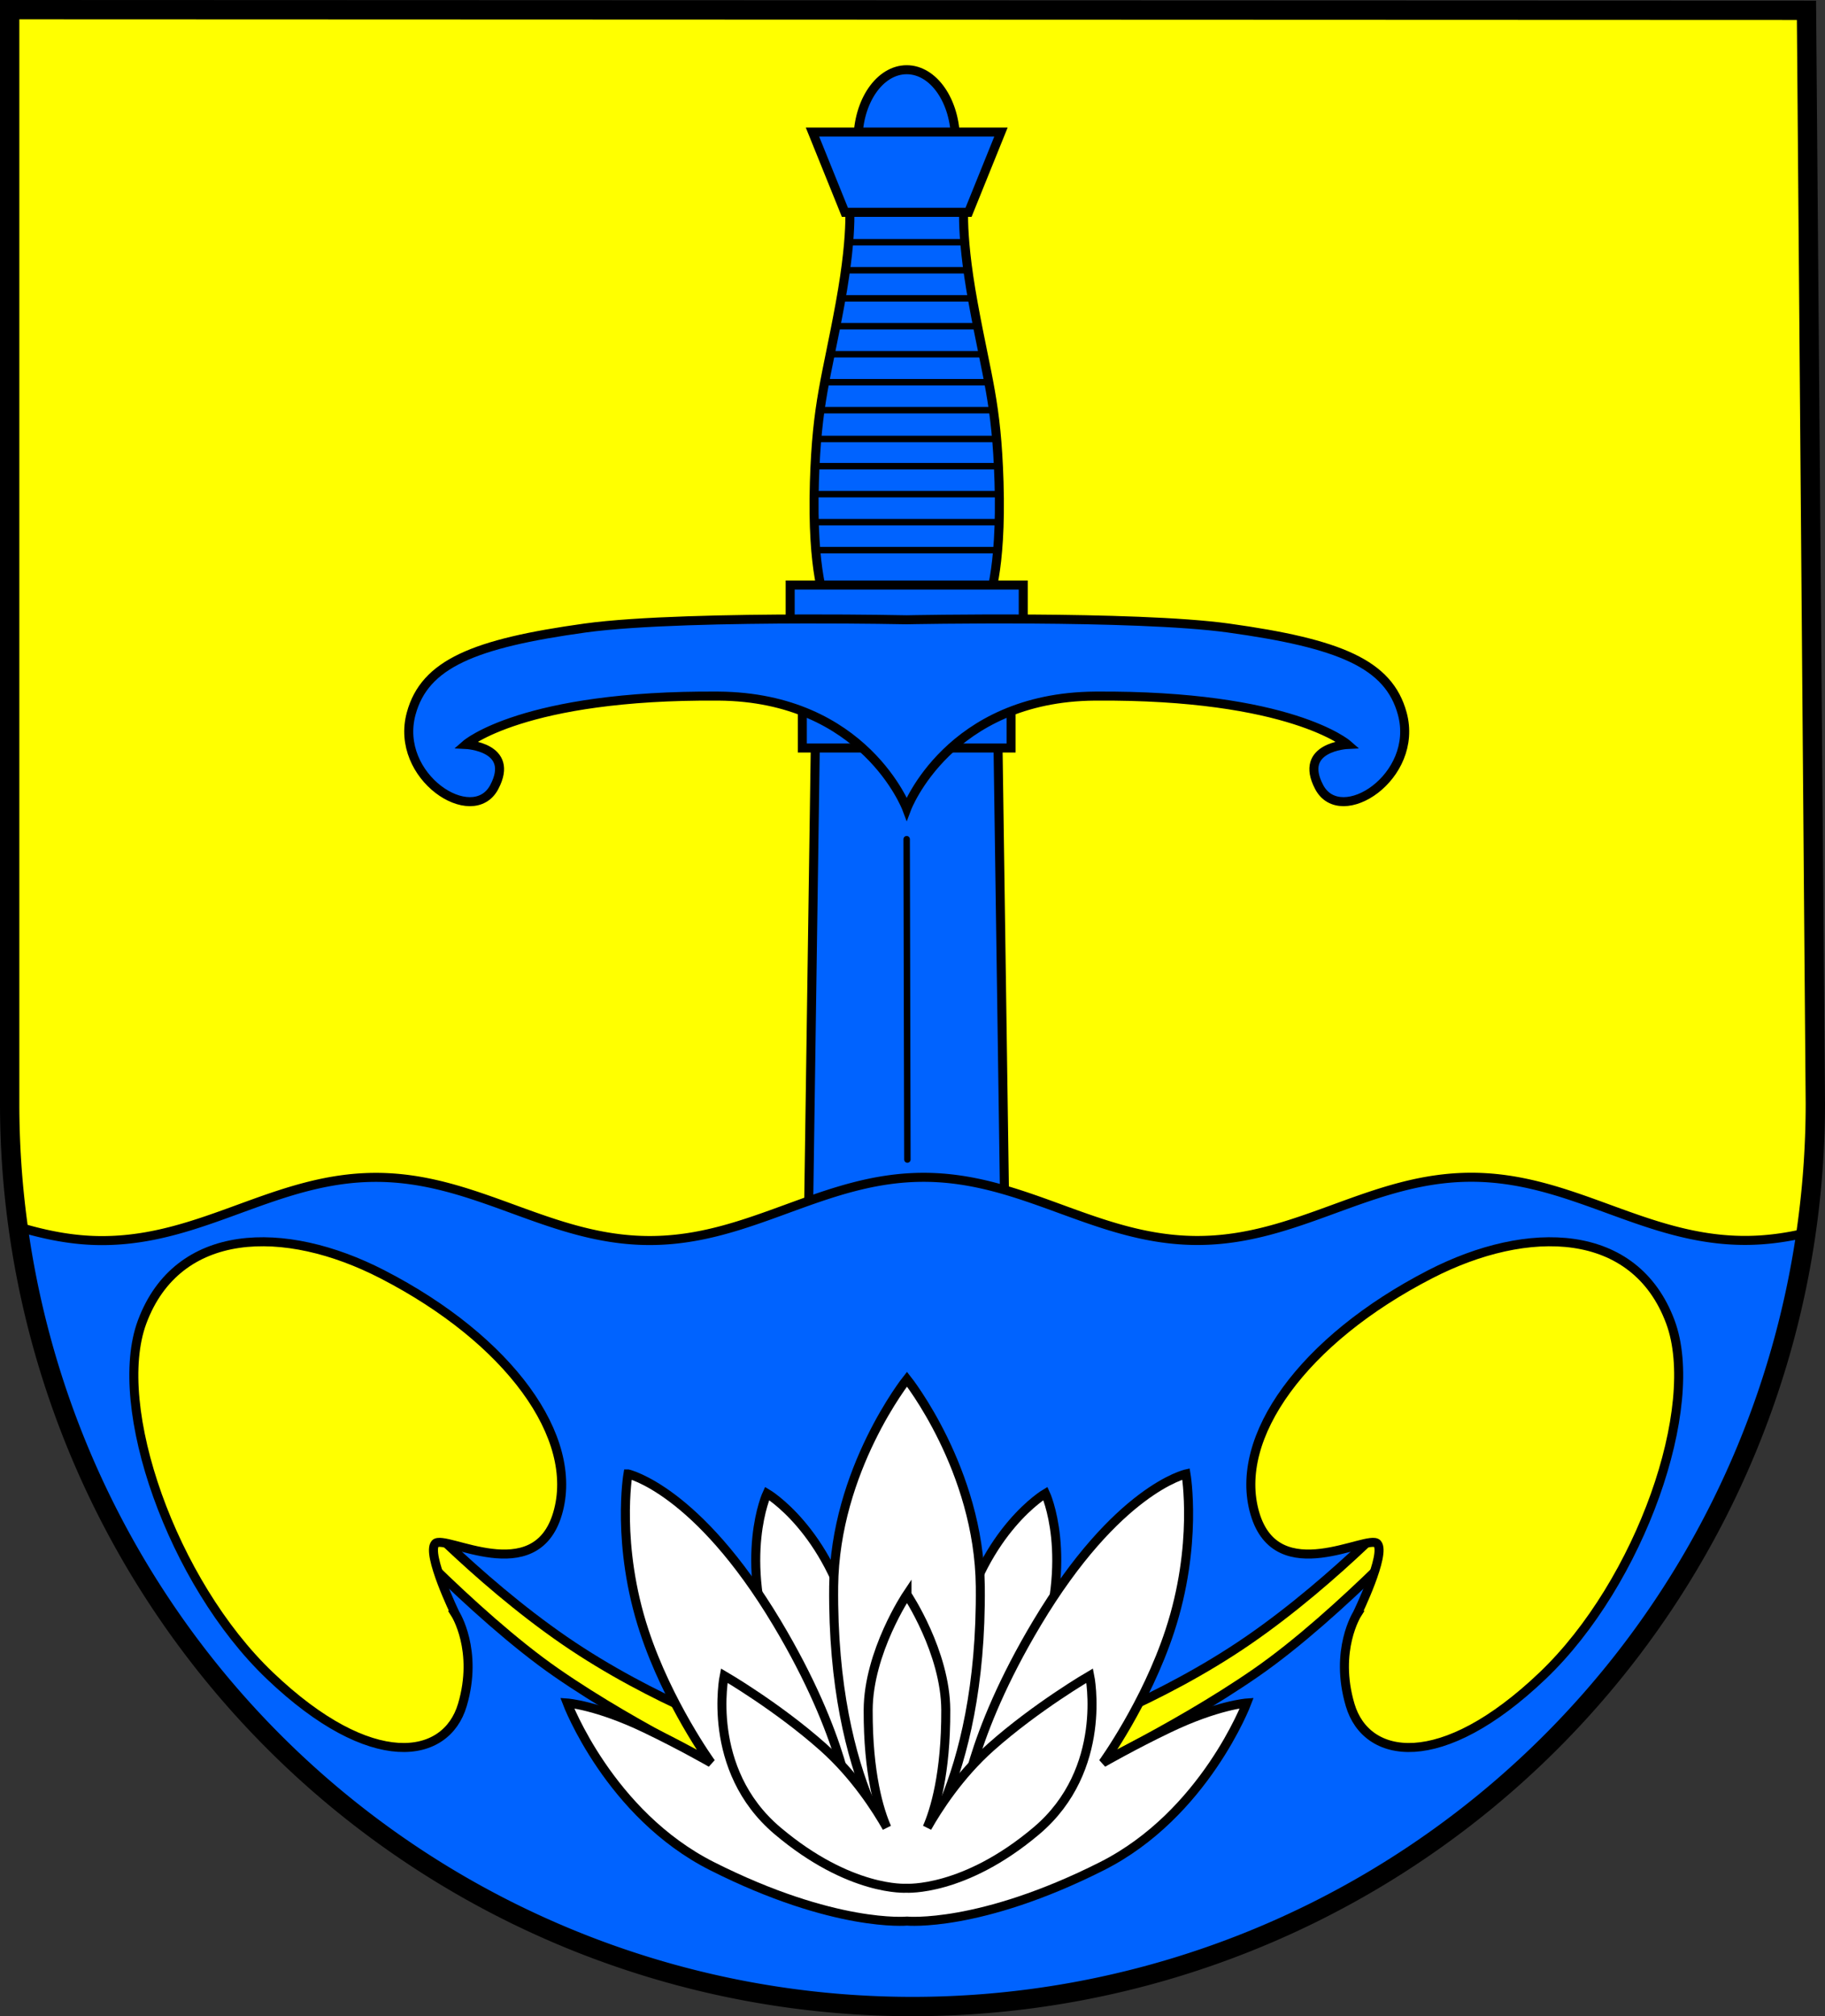 <?xml version="1.0" encoding="UTF-8" standalone="no"?>
<!-- Created with Inkscape (http://www.inkscape.org/) -->

<svg
   width="141.655mm"
   height="156.46mm"
   viewBox="0 0 141.655 156.46"
   version="1.1"
   id="svg4840"
   inkscape:version="1.2.2 (732a01da63, 2022-12-09)"
   sodipodi:docname="Wappen Salem Lauenburg2.svg"
   xmlns:inkscape="http://www.inkscape.org/namespaces/inkscape"
   xmlns:sodipodi="http://sodipodi.sourceforge.net/DTD/sodipodi-0.dtd"
   xmlns="http://www.w3.org/2000/svg"
   xmlns:svg="http://www.w3.org/2000/svg">
  <rect x="0" y="0" width="141.655" height="156.46" fill="#333333" stroke="none"/>
  <sodipodi:namedview
     id="namedview4842"
     pagecolor="#ffffff"
     bordercolor="#666666"
     borderopacity="1.0"
     inkscape:showpageshadow="2"
     inkscape:pageopacity="0.0"
     inkscape:pagecheckerboard="0"
     inkscape:deskcolor="#d1d1d1"
     inkscape:document-units="mm"
     showgrid="false"
     inkscape:zoom="0.90519172"
     inkscape:cx="267.89905"
     inkscape:cy="296.62225"
     inkscape:current-layer="layer1" />
  <defs
     id="defs4837" />
  <g
     inkscape:label="Ebene 1"
     inkscape:groupmode="layer"
     id="layer1"
     transform="translate(-533.24,-70.27)">
    <g
       id="g4742"
       transform="translate(501.509,2.055)">
      <path
         id="path3626"
         style="fill:#ffff00;fill-opacity:1;stroke:none;stroke-width:1.5;stroke-linecap:round;stroke-dasharray:none"
         d="m 32.481,68.965 v 84.882 a 70.078,70.078 0 0 0 70.077,70.078 70.078,70.078 0 0 0 70.078,-70.077 70.078,70.078 0 0 0 0,-5.2e-4 v -10e-4 l -0.688,-84.83 z" />
      <g
         id="g2254"
         transform="translate(0.173,1.044)">
        <path
           id="path1485"
           style="fill:#0063ff;fill-opacity:1;stroke:#000000;stroke-width:0.7;stroke-dasharray:none"
           d="m 101.936,80.853 -4.495,1.683 c 0,0 0.433,2.146 -0.668,8.176 -1.064,5.829 -1.812,7.676 -2.002,13.849 -0.219,7.118 0.89,9.455 0.89,9.455 h 6.275 6.275 c 0,0 1.109,-2.337 0.89,-9.455 -0.19,-6.173 -0.938,-8.02 -2.002,-13.849 -1.1,-6.03 -0.668,-8.176 -0.668,-8.176 z" />
        <path
           id="path1033"
           style="fill:#0063ff;fill-opacity:1;stroke:#000000;stroke-width:0.7;stroke-dasharray:none"
           d="m 92.891,112.569 v 5.767 l 8.993,0.544 v 0.006 l 0.052,-0.003 0.052,0.003 v -0.006 l 8.993,-0.544 v -5.767 h -9.045 z" />
        <path
           id="path1800"
           style="fill:#0063ff;fill-opacity:1;stroke:#000000;stroke-width:0.7;stroke-dasharray:none"
           d="m 101.932,120.46 -7.075,3.421 -0.629,43.653 h 7.704 7.704 l -0.629,-43.653 z" />
        <path
           id="path1040"
           style="fill:#0063ff;fill-opacity:1;stroke:#000000;stroke-width:0.7;stroke-dasharray:none"
           d="m 93.834,120.302 v 4.916 h 8.102 8.102 v -4.916 l -8.102,0.158 z" />
        <path
           id="path1058"
           style="fill:#0063ff;fill-opacity:1;stroke:#000000;stroke-width:0.7;stroke-dasharray:none"
           d="m 94.119,115.203 c -5.688,0.008 -13.078,0.14 -17.145,0.703 -8.651,1.198 -12.452,2.785 -13.5,6.638 -1.337,4.916 4.781,8.867 6.45,5.702 1.646,-3.12 -2.202,-3.304 -2.202,-3.304 0,0 4.414,-3.864 19.598,-3.753 11.359,0.083 14.617,8.732 14.617,8.732 0,0 3.258,-8.649 14.617,-8.732 15.183,-0.111 19.598,3.753 19.598,3.753 0,0 -3.848,0.184 -2.202,3.304 1.669,3.164 7.787,-0.787 6.45,-5.702 -1.048,-3.853 -4.849,-5.44 -13.5,-6.638 -7.23,-1.001 -24.962,-0.639 -24.962,-0.639 0,0 -3.394,-0.07 -7.818,-0.064 z" />
        <ellipse
           style="fill:#0063ff;fill-opacity:1;stroke:#000000;stroke-width:0.7;stroke-dasharray:none"
           id="path1365"
           cx="101.936"
           cy="78.059"
           rx="3.782"
           ry="5.478" />
        <path
           id="path1308"
           style="fill:#0063ff;fill-opacity:1;stroke:#000000;stroke-width:0.7;stroke-dasharray:none"
           d="m 94.622,77.419 2.517,6.229 h 4.798 4.798 l 2.517,-6.229 h -7.315 z" />
        <path
           style="fill:#0063ff;fill-opacity:1;stroke:#000000;stroke-width:0.5;stroke-dasharray:none"
           d="m 97.046,88.143 h 9.576"
           id="path1585" />
        <path
           style="fill:#0063ff;fill-opacity:1;stroke:#000000;stroke-width:0.5;stroke-dasharray:none"
           d="M 94.661,109.862 H 108.864"
           id="path1587" />
        <path
           style="fill:#0063ff;fill-opacity:1;stroke:#000000;stroke-width:0.5;stroke-dasharray:none"
           d="M 97.341,85.971 H 106.524"
           id="path1589" />
        <path
           style="fill:#0063ff;fill-opacity:1;stroke:#000000;stroke-width:0.5;stroke-dasharray:none"
           d="M 96.761,90.325 H 106.956"
           id="path1591" />
        <path
           style="fill:#0063ff;fill-opacity:1;stroke:#000000;stroke-width:0.5;stroke-dasharray:none"
           d="M 96.315,92.487 H 107.389"
           id="path1593" />
        <path
           style="fill:#0063ff;fill-opacity:1;stroke:#000000;stroke-width:0.5;stroke-dasharray:none"
           d="M 95.981,94.659 H 107.788"
           id="path1595" />
        <path
           style="fill:#0063ff;fill-opacity:1;stroke:#000000;stroke-width:0.5;stroke-dasharray:none"
           d="M 95.537,96.831 H 108.313"
           id="path1597" />
        <path
           style="fill:#0063ff;fill-opacity:1;stroke:#000000;stroke-width:0.5;stroke-dasharray:none"
           d="M 95.008,99.003 H 108.667"
           id="path1599" />
        <path
           style="fill:#0063ff;fill-opacity:1;stroke:#000000;stroke-width:0.5;stroke-dasharray:none"
           d="M 94.758,101.234 H 108.805"
           id="path1601" />
        <path
           style="fill:#0063ff;fill-opacity:1;stroke:#000000;stroke-width:0.5;stroke-dasharray:none"
           d="M 94.786,103.347 H 108.982"
           id="path1603" />
        <path
           style="fill:#0063ff;fill-opacity:1;stroke:#000000;stroke-width:0.5;stroke-dasharray:none"
           d="M 94.563,105.519 H 108.962"
           id="path1605" />
        <path
           style="fill:#0063ff;fill-opacity:1;stroke:#000000;stroke-width:0.5;stroke-dasharray:none"
           d="M 94.522,107.69 H 108.982"
           id="path1607" />
        <path
           style="fill:#0063ff;fill-opacity:1;stroke:#000000;stroke-width:0.5;stroke-linecap:round;stroke-dasharray:none"
           d="m 101.932,132.293 0.056,24.859"
           id="path2204" />
      </g>
      <path
         id="path3529"
         style="fill:#0063ff;fill-opacity:1;stroke:#000000;stroke-width:0.7;stroke-dasharray:none"
         d="m 145.926,159.571 c -7.824,7.8e-4 -13.429,4.906 -21.252,4.907 -7.824,8.8e-4 -13.433,-4.903 -21.257,-4.902 -7.824,7.8e-4 -13.429,4.905 -21.253,4.906 -7.823,8.8e-4 -13.433,-4.903 -21.257,-4.902 -7.823,8.8e-4 -13.429,4.906 -21.252,4.907 -2.317,2.3e-4 -4.431,-0.45 -6.475,-1.056 a 70.078,70.078 0 0 0 69.378,60.494 70.078,70.078 0 0 0 69.322,-60.024 c -1.496,0.345 -3.045,0.572 -4.697,0.572 -7.824,7.8e-4 -13.434,-4.903 -21.257,-4.902 z" />
      <path
         id="path4703"
         style="fill:none;fill-opacity:1;stroke:#000000;stroke-width:1.5;stroke-linecap:round;stroke-dasharray:none"
         d="m 32.481,68.965 v 84.882 a 70.078,70.078 0 0 0 70.077,70.078 70.078,70.078 0 0 0 70.078,-70.077 70.078,70.078 0 0 0 0,-5.2e-4 v -10e-4 l -0.688,-84.83 z" />
      <g
         id="g2637"
         transform="translate(0.141,-0.986)">
        <g
           id="g2617">
          <path
             style="fill:#ffff00;fill-opacity:1;stroke:#000000;stroke-width:0.7;stroke-linecap:round;stroke-dasharray:none"
             d="m 113.904,203.893 c 0,0 7.62,-2.614 14.572,-7.397 6.952,-4.783 12.903,-11.29 12.903,-11.29 l 2.058,0.723 c 0,0 -7.842,8.565 -14.349,13.07 -6.507,4.505 -14.683,8.287 -14.683,8.287 z"
             id="path2576"
             sodipodi:nodetypes="csccscc" />
          <path
             style="fill:#ffff00;fill-opacity:1;stroke:#000000;stroke-width:0.7;stroke-linecap:round;stroke-dasharray:none"
             d="m 136.938,194.434 c 0,0 2.263,-4.66 1.555,-5.446 -0.708,-0.787 -7.769,3.559 -9.499,-2.341 -1.73,-5.899 3.745,-13.486 13.607,-18.562 7.61,-3.917 15.888,-3.697 18.641,3.697 2.446,6.571 -2.326,20.211 -9.91,27.45 -7.91,7.55 -13.686,6.528 -14.944,2.281 -1.258,-4.247 0.551,-7.079 0.551,-7.079 z"
             id="path2484"
             sodipodi:nodetypes="cssssssc" />
        </g>
        <g
           id="g2623"
           inkscape:transform-center-x="35.963376"
           inkscape:transform-center-y="-55.699019"
           transform="matrix(-1,0,0,1,203.865,0)">
          <path
             style="fill:#ffff00;fill-opacity:1;stroke:#000000;stroke-width:0.7;stroke-linecap:round;stroke-dasharray:none"
             d="m 113.904,203.893 c 0,0 7.62,-2.614 14.572,-7.397 6.952,-4.783 12.903,-11.29 12.903,-11.29 l 2.058,0.723 c 0,0 -7.842,8.565 -14.349,13.07 -6.507,4.505 -14.683,8.287 -14.683,8.287 z"
             id="path2619"
             sodipodi:nodetypes="csccscc" />
          <path
             style="fill:#ffff00;fill-opacity:1;stroke:#000000;stroke-width:0.7;stroke-linecap:round;stroke-dasharray:none"
             d="m 136.938,194.434 c 0,0 2.263,-4.66 1.555,-5.446 -0.708,-0.787 -7.769,3.559 -9.499,-2.341 -1.73,-5.899 3.745,-13.486 13.607,-18.562 7.61,-3.917 15.888,-3.697 18.641,3.697 2.446,6.571 -2.326,20.211 -9.91,27.45 -7.91,7.55 -13.686,6.528 -14.944,2.281 -1.258,-4.247 0.551,-7.079 0.551,-7.079 z"
             id="path2621"
             sodipodi:nodetypes="cssssssc" />
        </g>
        <g
           id="g2428">
          <path
             style="fill:#ffffff;fill-opacity:1;stroke:#000000;stroke-width:0.7;stroke-linecap:round;stroke-dasharray:none"
             d="m 104.727,210.122 c 0,0 -0.127,-8.313 1.39,-14.516 1.891,-7.731 6.618,-10.512 6.618,-10.512 0,0 2.28,4.894 -0.501,12.625 -1.717,4.774 -7.508,12.403 -7.508,12.403 z"
             id="path2419"
             sodipodi:nodetypes="cscsc" />
          <path
             style="fill:#ffffff;fill-opacity:1;stroke:#000000;stroke-width:0.7;stroke-linecap:round;stroke-dasharray:none"
             d="m 99.137,210.122 c 0,0 0.127,-8.313 -1.39,-14.516 -1.891,-7.731 -6.618,-10.512 -6.618,-10.512 0,0 -2.28,4.894 0.501,12.625 1.717,4.774 7.508,12.403 7.508,12.403 z"
             id="path2421"
             sodipodi:nodetypes="cscsc"
             inkscape:transform-center-x="7.2381281"
             inkscape:transform-center-y="26.795956" />
          <path
             id="path2349"
             style="fill:#ffffff;fill-opacity:1;stroke:#000000;stroke-width:0.7;stroke-linecap:round;stroke-dasharray:none"
             d="m 80.332,183.58 c 0,0 -0.943,5.506 1.259,12.191 1.852,5.621 5.191,10.225 5.191,10.225 0,0 -2.352,-1.352 -5.112,-2.674 -3.775,-1.809 -6.056,-1.966 -6.056,-1.966 0,0 3.269,8.641 11.247,12.663 9.517,4.798 15.129,4.261 15.129,4.261 0,0 5.611,0.537 15.128,-4.261 7.978,-4.022 11.247,-12.663 11.247,-12.663 0,0 -2.281,0.157 -6.056,1.966 -2.76,1.322 -5.112,2.674 -5.112,2.674 0,0 3.34,-4.604 5.191,-10.225 2.202,-6.686 1.258,-12.191 1.258,-12.191 0,0 -5.348,1.18 -11.562,11.562 -5.334,8.913 -5.742,14.473 -5.742,14.473 l -1.259,3.068 h -3.038 -0.112 -3.038 l -1.258,-3.068 c 0,0 -0.408,-5.56 -5.742,-14.473 -6.214,-10.382 -11.563,-11.562 -11.563,-11.562 z" />
          <path
             id="path2290"
             style="fill:#ffffff;fill-opacity:1;stroke:#000000;stroke-width:0.7;stroke-linecap:round;stroke-dasharray:none"
             d="m 101.989,176.226 c 0,0 -5.598,7.033 -5.69,16.081 -0.157,15.53 5.69,21.758 5.69,21.758 0,0 5.847,-6.228 5.69,-21.758 -0.092,-9.048 -5.69,-16.081 -5.69,-16.081 z" />
          <path
             id="path2285"
             style="fill:#ffffff;fill-opacity:1;stroke:#000000;stroke-width:0.7;stroke-linecap:round;stroke-dasharray:none"
             d="m 101.989,192.936 c 0,0 -2.998,4.476 -3.012,8.971 -0.015,4.946 0.858,7.776 1.445,9.117 -0.79,-1.397 -2.474,-4.046 -4.949,-6.247 -3.539,-3.146 -7.669,-5.545 -7.669,-5.545 0,0 -1.494,7.275 4.129,12.034 5.624,4.759 9.999,4.464 9.999,4.464 0,0 4.488,0.295 10.112,-4.464 5.624,-4.759 4.129,-12.034 4.129,-12.034 0,0 -4.129,2.399 -7.669,5.545 -2.474,2.199 -4.156,4.846 -4.947,6.244 0.586,-1.342 1.459,-4.172 1.443,-9.114 -0.014,-4.494 -3.011,-8.971 -3.011,-8.971 z"
             sodipodi:nodetypes="cscscscscscsc" />
        </g>
      </g>
    </g>
  </g>
</svg>
